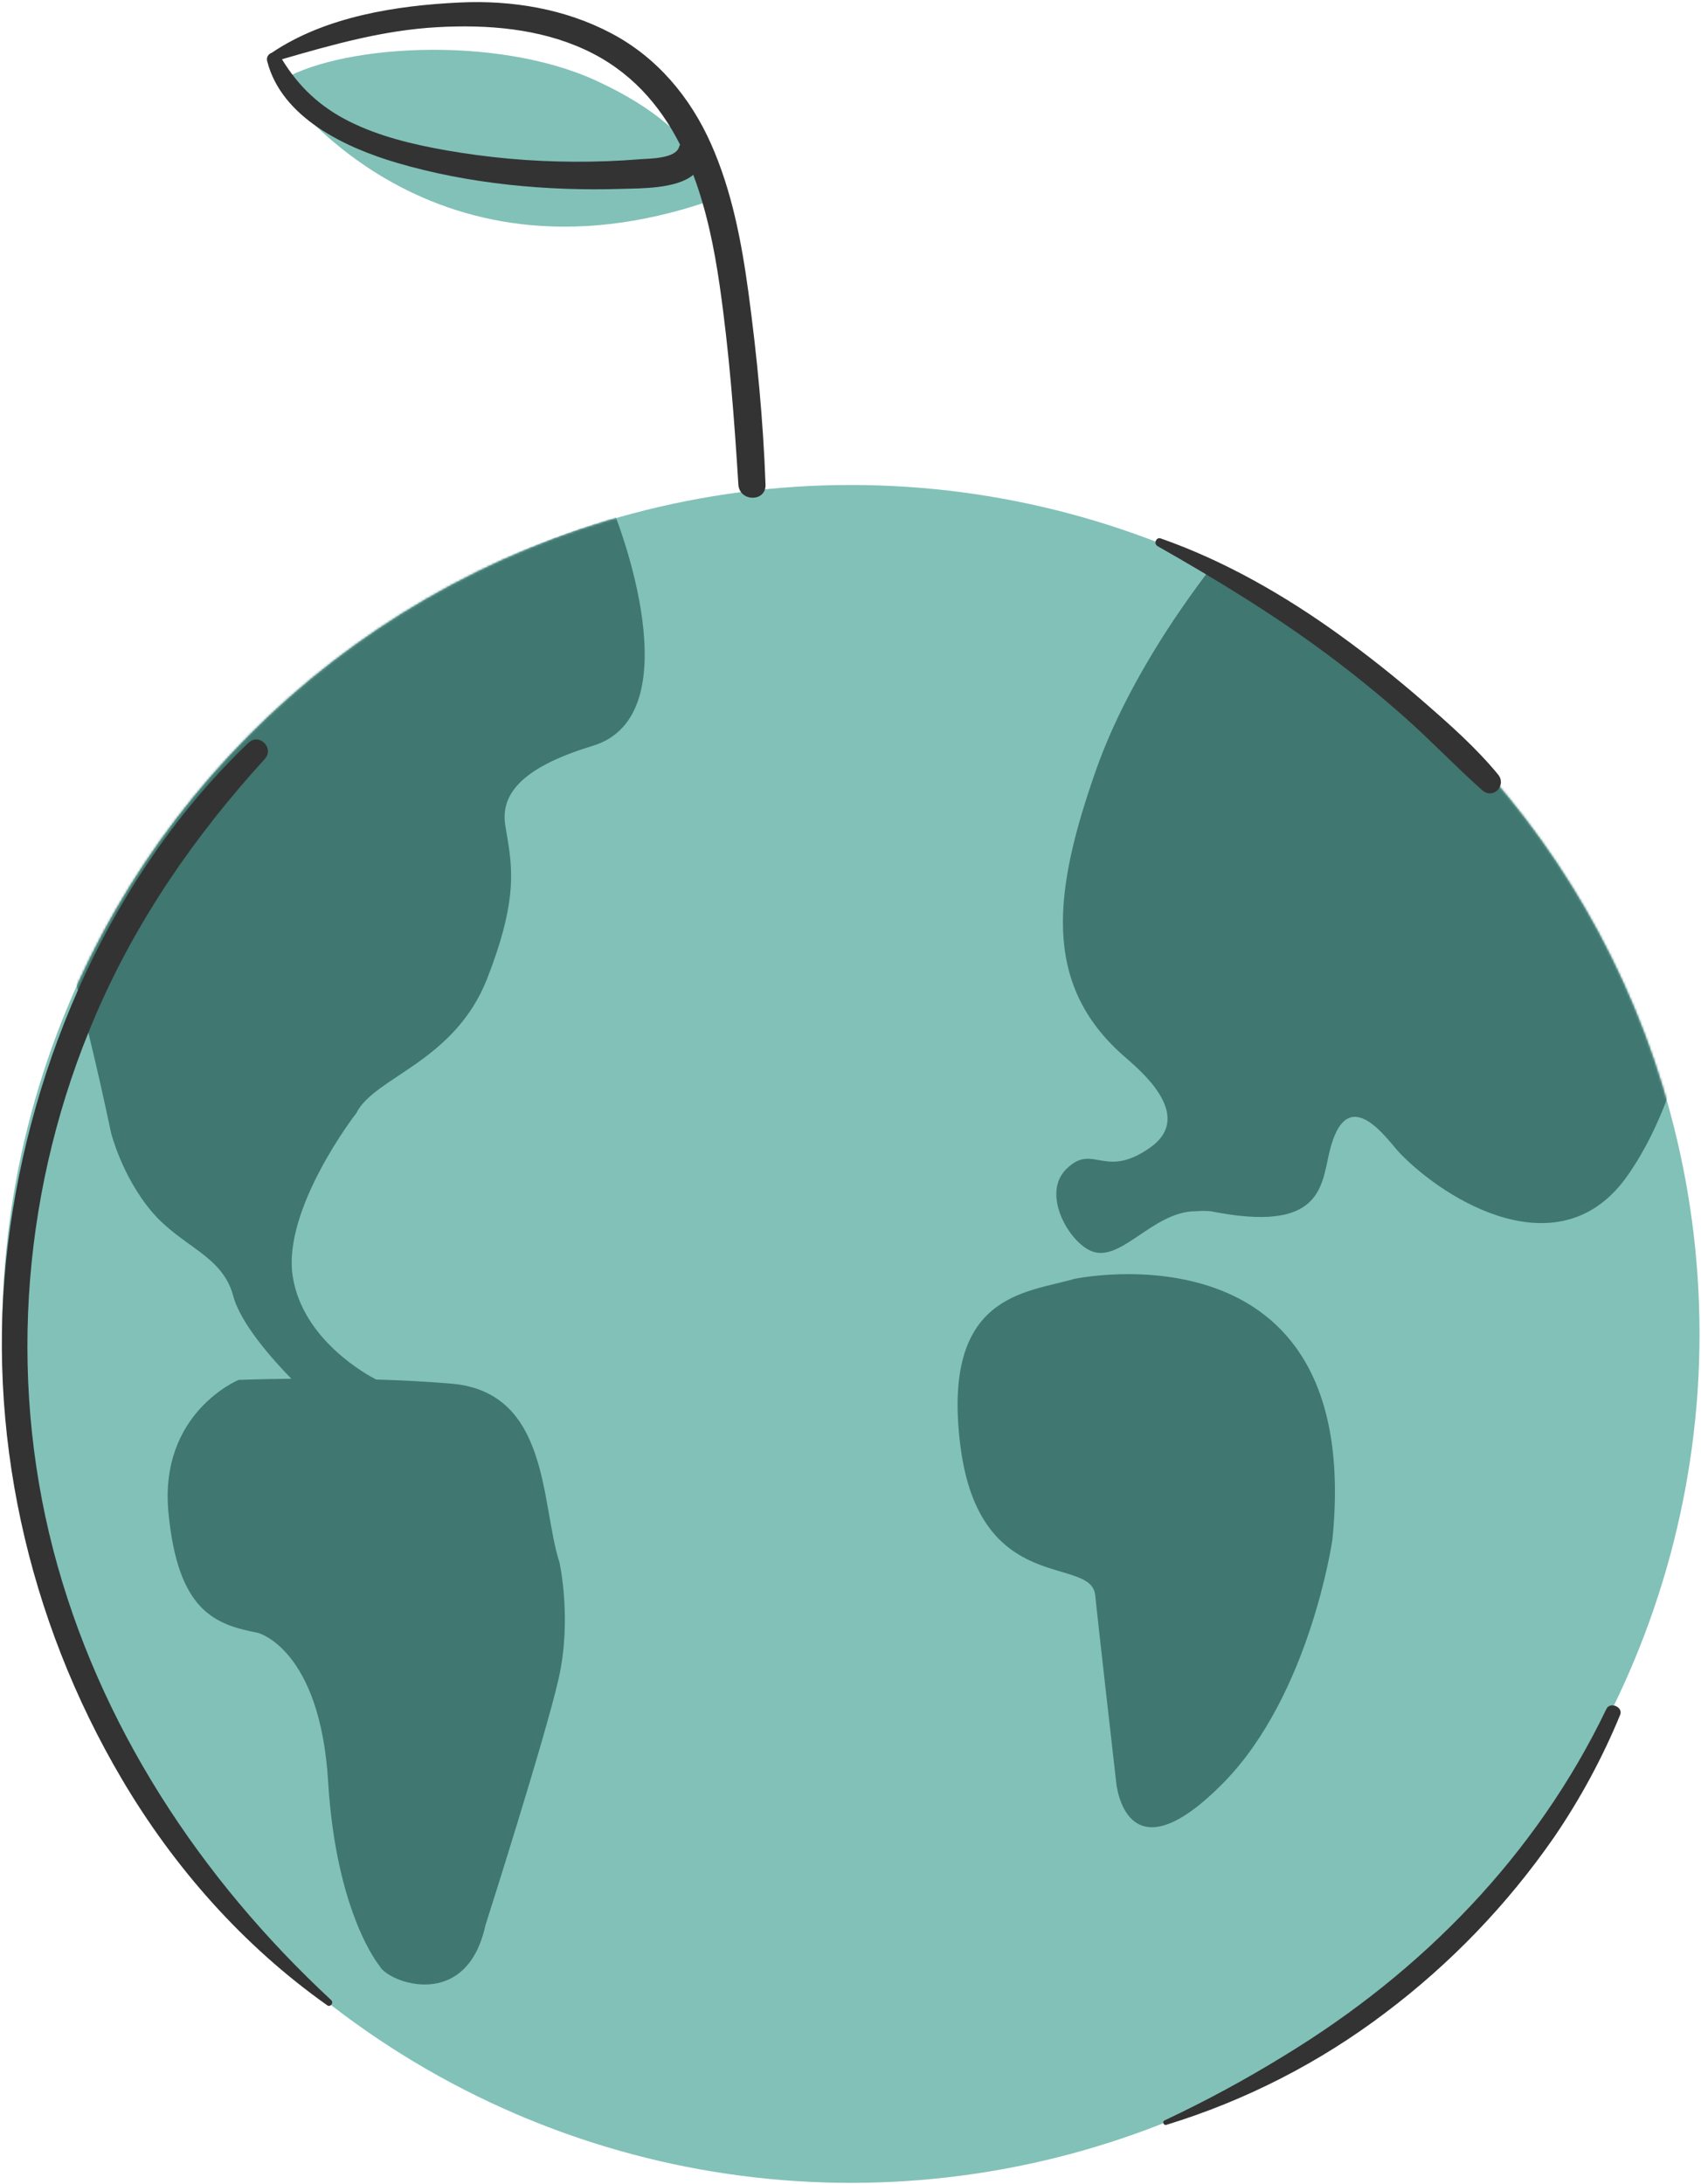 <?xml version="1.0" encoding="UTF-8"?>
<svg width="740px" height="950px" viewBox="0 0 740 950" version="1.1" xmlns="http://www.w3.org/2000/svg" xmlns:xlink="http://www.w3.org/1999/xlink">
    <title>world</title>
    <defs>
        <circle id="path-1" cx="369.22" cy="369.22" r="369.22"></circle>
    </defs>
    <g id="Page-1" stroke="none" stroke-width="1" fill="none" fill-rule="evenodd">
        <g id="world">
            <g id="Group" transform="translate(0.92, 210.93)">
                <mask id="mask-2" fill="white">
                    <use xlink:href="#path-1"></use>
                </mask>
                <use id="Mask" fill="#81C1B8" fill-rule="nonzero" xlink:href="#path-1"></use>
                <g mask="url(#mask-2)" fill="#407770" fill-rule="nonzero" id="Combined-Shape">
                    <g transform="translate(26.08, 13.07)">
                        <path d="M240.85,0.87 C240.85,0.87 275.08,87.03 230.8,100.4 C198.18,110.29 190.77,122.49 192.85,135.19 C192.985,136.015 193.122,136.833 193.26,137.646 L193.424,138.62 C193.506,139.107 193.588,139.592 193.669,140.077 L193.829,141.047 L193.829,141.047 L193.987,142.017 C196.214,155.929 197.178,170.322 184.94,201.6 C170.71,237.97 135.92,244.3 128.02,260.11 C128.02,260.11 95.65,301.79 100.37,331.3 C104.81,359.03 133.22,374.25 136.62,375.98 C147.31,376.3 158.47,376.85 169.23,377.76 C212.27,381.37 208.17,430.15 216.37,455.45 C216.37,455.45 221.91,480.02 216.04,505.98 C210.17,531.94 184.17,613.38 184.17,613.38 C175.94,651.15 141.71,638.17 138.17,631.08 C138.17,631.08 119.28,608.66 115.75,550.83 C112.22,493 85.22,486.16 85.22,486.16 C66.78,482.55 50.38,477.12 46.28,433.76 C42.18,390.4 76.8,376.15 76.8,376.15 C76.8,376.15 85.93,375.78 99.75,375.64 C91.44,367.11 77.67,351.68 74.44,339.56 C69.72,321.86 52.01,318.31 39.03,302.97 C26.05,287.63 21.33,268.75 21.33,268.75 C8.68,208.66 -0.74,182.17 1.26,177.87 C59.77,51.41 240.85,0.87 240.85,0.87 Z M552.64,445.65 C552.64,445.65 543,512.9 505.34,551.27 C462.42,594.98 458.6,551.27 458.6,551.27 C458.6,551.27 456.383,531.865 454.083,511.503 L453.831,509.279 C452.031,493.325 450.227,477.196 449.44,469.71 C447.61,452.3 399.03,470.62 390.78,404.64 C382.53,338.66 419.23,338.41 440.27,332.24 C440.27,332.24 566.8,305.24 552.64,445.65 Z M508.76,11.91 C676.47,64.15 755.43,194.03 755.43,194.03 C698.61,199.53 712.87,241.54 681.19,287.08 C652.19,328.81 602.19,298.54 581.94,277.47 C576.62,271.94 558.8,245.02 551.25,277.47 C547.75,292.47 547.57,312.37 499.64,302.78 C497.516,302.62 495.384,302.62 493.26,302.78 L493.26,302.78 C474.37,302.78 460.38,325.86 447.4,319.96 C437.49,315.45 426.24,295.08 436.78,284.55 C448.58,272.75 453.3,289.27 473.36,275.11 C493.42,260.95 468,240.68 461.56,234.98 C426.1,203.6 431.43,163.29 449.76,111.05 C468.09,58.81 508.76,11.91 508.76,11.91 Z"></path>
                    </g>
                </g>
            </g>
            <path d="M698.82,743.3 C700.39,739.93 706.25,742.41 704.82,745.84 C697.098,764.569 687.439,782.44 676,799.16 C655.774,828.314 631.022,854.052 602.68,875.4 C574.013,897.131 541.739,913.637 507.34,924.16 L507.34,924.16 L507.39,924.16 C506.26,924.51 505.49,922.74 506.58,922.23 C524.426,913.842 541.787,904.457 558.58,894.12 C618.58,857.67 668.28,806.93 698.82,743.3 Z M108.1,323.06 C112.77,318.6 119.49,325.39 115.16,330.12 C84.85,363.36 59.38,400.14 41.58,441.58 C10.17,514.64 3.17,597.1 23.17,674.1 C42.93,749.97 86.99,816.97 144.17,869.97 L144.17,869.97 L144.12,869.97 C145.28,871.05 143.72,873.11 142.41,872.18 C105.85,846.32 75.78,812.33 53.05,773.83 C11.88,704.1 -6.44,621.7 3.42,541.3 C13.28,460.9 49.04,379.5 108.1,323.06 Z M503.55,237.51 C501.77,236.5 502.95,233.48 504.95,234.17 C532.79,243.91 559.3,259.19 583.15,276.45 C595.53,285.41 607.63,295.04 619.04,304.96 C630.45,314.88 642.07,325.12 651.69,336.82 C655.63,341.6 649.57,347.88 644.83,343.68 C633.46,333.59 622.96,322.52 611.6,312.41 C600.6,302.637 589.2,293.36 577.4,284.58 C553.83,267.07 529.05,252 503.55,237.51 Z" id="Combined-Shape" fill="#333333" fill-rule="nonzero"></path>
            <path d="M120.89,35.97 C120.89,35.97 183.7,130.57 309.28,87.21 C309.28,87.21 312.87,59.77 259.44,35.12 C215.08,14.66 145.11,19.64 120.89,35.97 Z" id="Path" fill="#81C1B8" fill-rule="nonzero"></path>
            <path d="M199.94,1.09 C222.62,0.01 245.79,3.79 266,14.52 C285.8,24.97 300.32,42.24 309.37,62.69 C318.42,83.14 322.59,105.14 325.59,127.14 C329.33,154.9 332.03,182.78 333.03,210.78 C333.31,218.43 321.69,218.31 321.22,210.78 C319.43,181.89 317.22,152.9 313.09,124.23 C310.759,108.02 307.379,91.374 301.598,76.036 C294.321,82.178 278.665,81.895 270.77,82.14 C238.05,83.18 203.97,80.05 172.48,70.76 C150.27,64.21 122.48,51.24 116.22,26.54 L116.22,26.54 L116.22,26.57 C115.776,24.81 116.86,23.421 118.238,22.946 C141.572,7.201 172.385,2.397 199.94,1.09 Z M254.54,21.62 C234.56,12.37 212.07,10.63 190.36,11.82 C166.869,13.112 145.037,19.298 122.662,25.771 C129.922,37.704 139.232,46.437 151.81,52.75 C164.92,59.33 179.42,62.77 193.81,65.33 C212.244,68.584 230.922,70.256 249.64,70.33 C259.253,70.39 268.843,70.033 278.41,69.26 C282.3,68.95 293.87,69.09 295.41,63.95 C295.521,63.579 295.671,63.235 295.854,62.92 C286.998,45.444 274.03,30.642 254.54,21.62 Z" id="Combined-Shape" fill="#333333" fill-rule="nonzero"></path>
        </g>
    </g>
</svg>